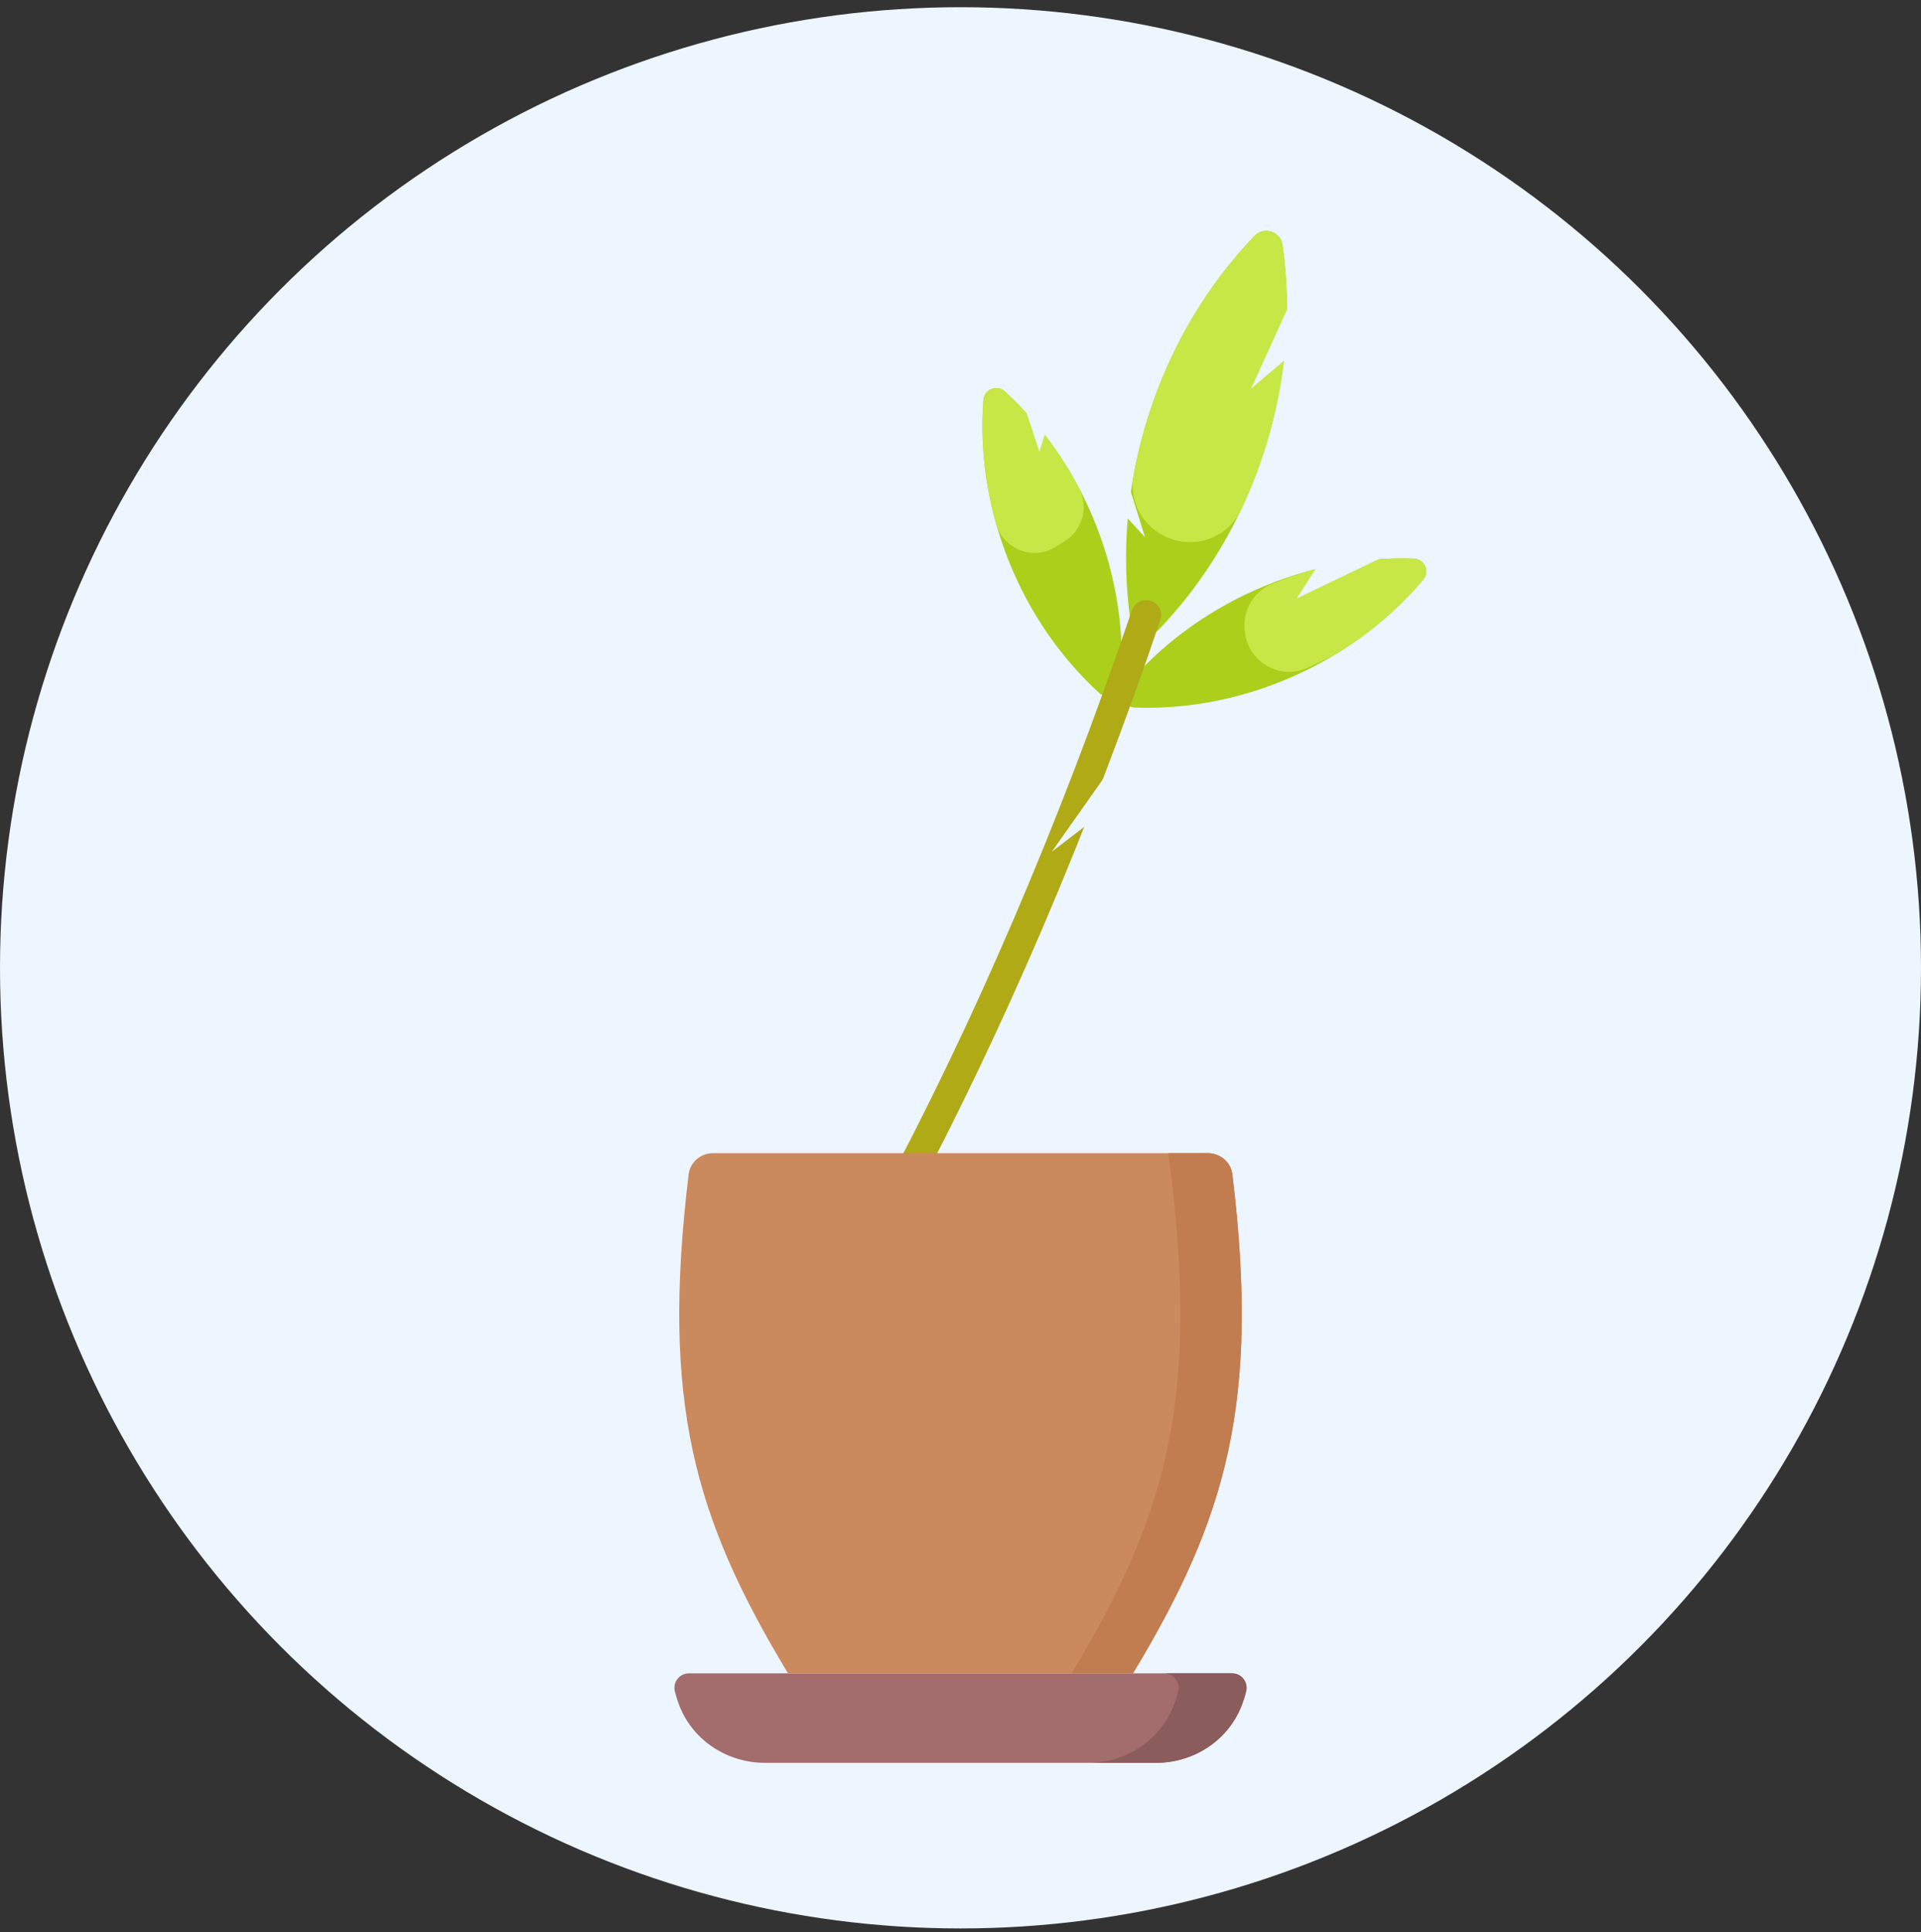<svg width="176" height="177" viewBox="0 0 176 177" fill="none" xmlns="http://www.w3.org/2000/svg">
<rect x="0" y="0" width="176" height="177" fill="#333333" stroke="none"/>
<circle cx="88" cy="88.66" r="88" fill="#EDF5FF"/>
<path d="M114.934 21.613C115.801 20.709 117.327 21.201 117.504 22.441C118.364 28.488 117.875 34.966 115.815 41.36C113.754 47.755 110.369 53.299 106.141 57.706C105.273 58.611 103.747 58.119 103.571 56.878C102.711 50.831 103.199 44.354 105.26 37.959C107.32 31.565 110.705 26.02 114.934 21.613ZM92.372 51.268C94.297 56.139 97.21 60.282 100.722 63.498C101.442 64.157 102.604 63.698 102.679 62.724C103.044 57.976 102.337 52.961 100.412 48.09C98.487 43.219 95.574 39.076 92.062 35.86C91.342 35.201 90.179 35.66 90.104 36.634C89.74 41.382 90.446 46.397 92.372 51.268ZM130.392 53.094C131.021 52.347 130.514 51.205 129.538 51.171C124.779 51.004 119.798 51.918 115.011 54.044C110.224 56.17 106.206 59.252 103.139 62.895C102.51 63.642 103.017 64.784 103.993 64.819C108.752 64.985 113.733 64.071 118.52 61.945C123.307 59.819 127.325 56.737 130.392 53.094Z" fill="#ABCF1B"/>
<path d="M96.789 50.051C96.995 49.913 97.205 49.782 97.419 49.658C99.111 48.675 99.781 46.574 98.909 44.822C98.808 44.617 98.712 44.431 98.625 44.272C96.852 41.025 94.611 38.193 92.053 35.852C91.334 35.194 90.179 35.661 90.104 36.634C89.822 40.313 90.183 44.152 91.255 47.961C91.258 47.972 91.261 47.983 91.264 47.995C91.947 50.359 94.746 51.423 96.789 50.051ZM114.925 21.622C110.701 26.028 107.319 31.569 105.26 37.959C104.663 39.812 104.198 41.672 103.859 43.526C103.419 45.938 104.723 48.335 106.999 49.247C107.032 49.261 107.065 49.274 107.098 49.288C109.62 50.307 112.511 49.199 113.68 46.743C114.496 45.026 115.212 43.229 115.814 41.36C117.875 34.965 118.364 28.488 117.503 22.441C117.327 21.201 115.792 20.718 114.925 21.622ZM129.538 51.171C126.258 51.056 122.873 51.454 119.518 52.409C118.857 52.597 117.713 53.025 116.593 53.468C114.941 54.121 113.912 55.766 114.024 57.539C114.026 57.577 114.029 57.616 114.031 57.655C114.194 60.537 117.171 62.378 119.797 61.178C121.087 60.589 122.19 60.048 122.666 59.753C125.661 57.894 128.257 55.63 130.392 53.095C131.019 52.351 130.51 51.205 129.538 51.171Z" fill="#C7E746"/>
<path d="M106.32 56.775C99.706 76.225 91.915 94.436 83.349 110.462C82.391 110.323 81.439 110.155 80.494 109.958C89.156 93.874 97.035 75.526 103.71 55.897C103.918 55.284 104.527 54.903 105.169 54.983C105.178 54.984 105.187 54.985 105.197 54.986C106.053 55.091 106.598 55.958 106.32 56.775V56.775Z" fill="#B0AA17"/>
<path d="M62.3 156.387C62.111 155.925 61.954 155.44 61.829 154.934C61.624 154.098 62.258 153.291 63.118 153.291H112.883C113.743 153.291 114.377 154.098 114.171 154.934C114.047 155.44 113.89 155.925 113.7 156.387C112.42 159.51 109.306 161.488 105.932 161.488H70.069C66.694 161.488 63.58 159.51 62.3 156.387V156.387Z" fill="#A36D6D"/>
<path d="M112.883 153.291H106.657C107.516 153.291 108.15 154.098 107.945 154.934C107.821 155.44 107.664 155.925 107.474 156.387C106.194 159.51 103.08 161.488 99.705 161.488H105.931C109.306 161.488 112.42 159.51 113.7 156.387C113.889 155.925 114.046 155.44 114.171 154.934C114.376 154.098 113.743 153.291 112.883 153.291Z" fill="#8A5C5C"/>
<path d="M72.196 153.291C63.6 139.031 60.566 128.47 63.092 107.578C63.225 106.471 64.193 105.637 65.337 105.637H110.663C111.808 105.637 112.775 106.471 112.909 107.578C115.435 128.47 112.4 139.031 103.805 153.291H72.196Z" fill="#CB895E"/>
<path d="M110.663 105.637H107.038C109.991 127.829 107.038 138.596 98.18 153.29H103.805C112.4 139.031 115.435 128.47 112.909 107.578C112.775 106.471 111.808 105.637 110.663 105.637Z" fill="#C17D4F"/>
<path d="M96.361 78.03L104.098 72.084L101.986 70.056L96.361 78.03Z" fill="#EDF5FF"/>
<path d="M95.228 41.377L96.745 36.535L93.643 36.557L95.228 41.377Z" fill="#EDF5FF"/>
<path d="M118.806 54.817L129.402 49.733L125.169 44.936L118.806 54.817Z" fill="#EDF5FF"/>
<path d="M114.626 35.598L127.473 24.691L121.608 20.26L114.626 35.598Z" fill="#EDF5FF"/>
<path d="M104.907 49.217L101.617 45.639L103.453 44.578L104.907 49.217Z" fill="#EDF5FF"/>
</svg>
